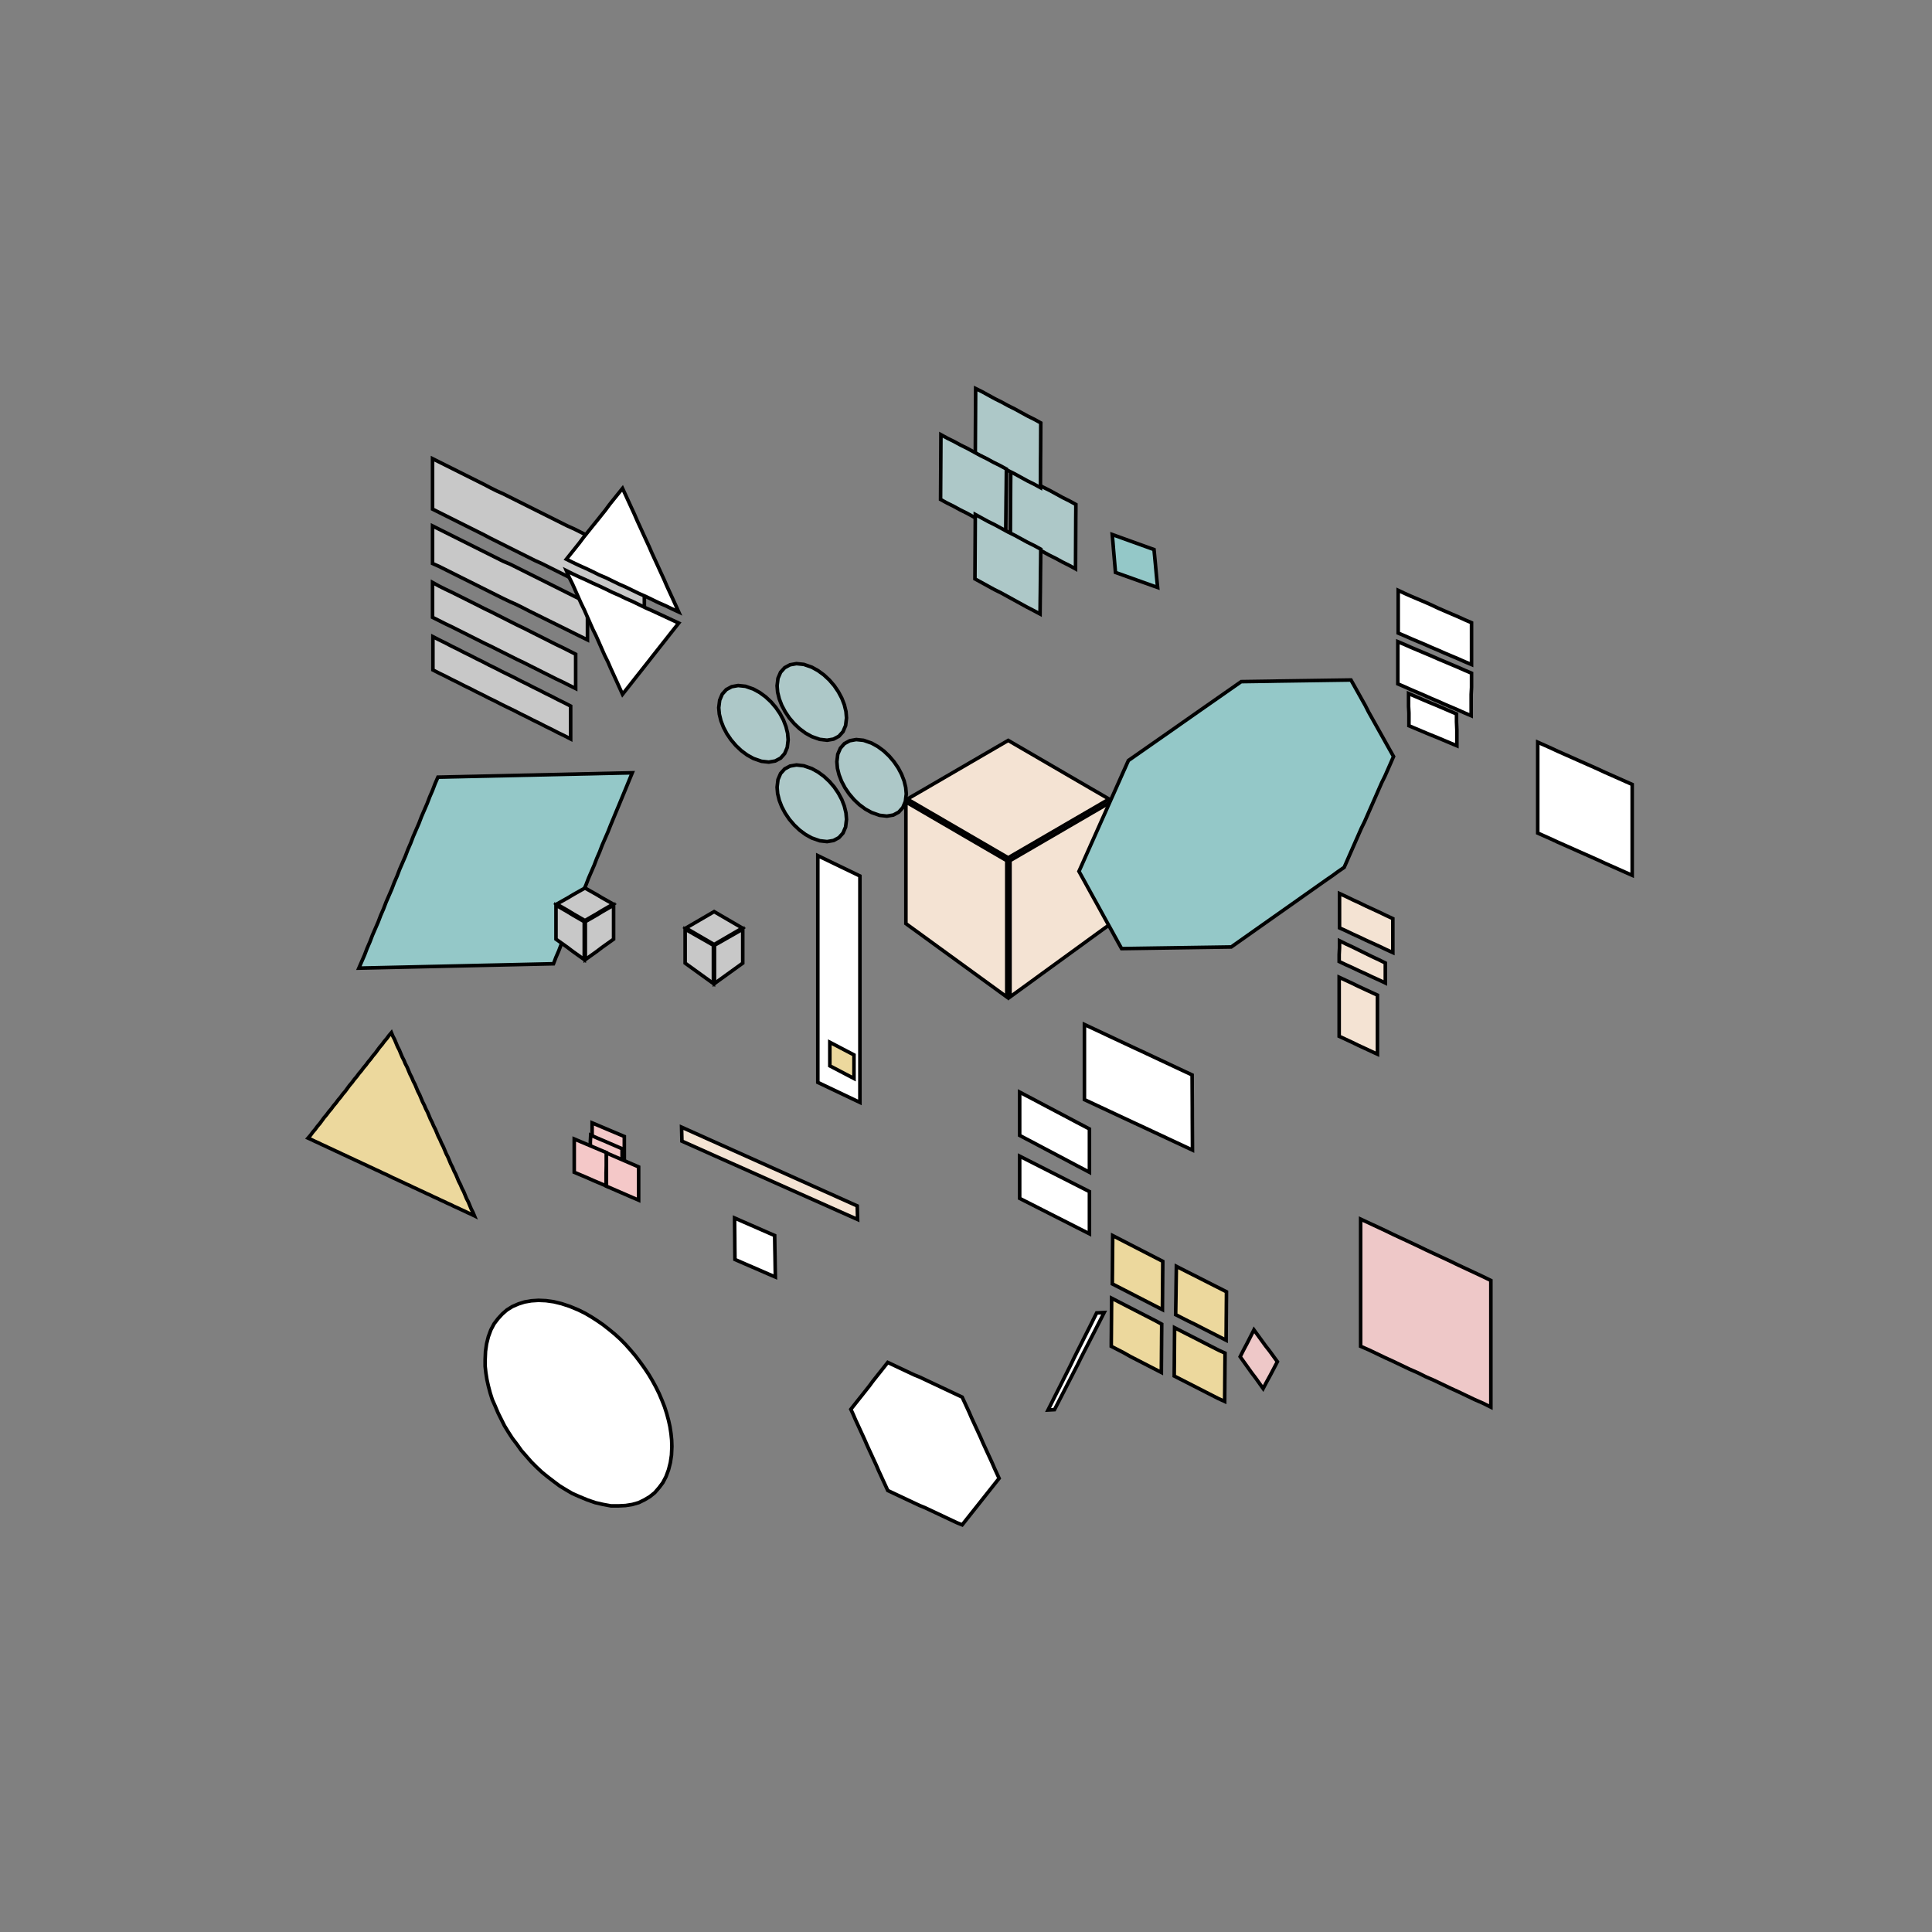 <!DOCTYPE svg>
<svg xmlns="http://www.w3.org/2000/svg" xmlns:xlink="http://www.w3.org/1999/xlink" width="1080" height="1080">
<rect width="100%" height="100%" fill="#808080" stroke="none"/>
<g transform="translate(540,540)">
<g transform="scale(2,2)">
<path stroke="rgb(0,0,0)" stroke-opacity="1" fill="rgb(148,200,200)" fill-opacity="1" id="bb1_2_" d="M-169.7 0.597 L-168.9 -1.244 L-168.1 -3.084 L-167.4 -4.925 L-166.6 -6.765 L-165.9 -8.606 L-165.1 -10.45 L-164.3 -12.29 L-163.6 -14.13 L-162.8 -15.97 L-162.1 -17.81 L-161.3 -19.65 L-160.5 -21.49 L-159.8 -23.33 L-159 -25.17 L-158.3 -27.01 L-157.5 -28.85 L-156.7 -30.69 L-156 -32.53 L-155.2 -34.37 L-154.5 -36.21 L-153.7 -38.05 L-152.9 -39.89 L-152.2 -41.73 L-151.4 -43.57 L-150.6 -45.42 L-149.9 -47.26 L-149.1 -49.1 L-148.4 -50.94 L-147.6 -52.78 L-145.6 -52.82 L-143.6 -52.87 L-141.6 -52.91 L-139.6 -52.96 L-137.5 -53 L-135.5 -53.05 L-133.5 -53.09 L-131.5 -53.14 L-129.5 -53.18 L-127.5 -53.23 L-125.5 -53.27 L-123.5 -53.32 L-121.4 -53.36 L-119.4 -53.41 L-117.4 -53.45 L-115.4 -53.5 L-113.4 -53.54 L-111.4 -53.59 L-109.4 -53.63 L-107.4 -53.68 L-105.4 -53.72 L-103.3 -53.77 L-101.3 -53.82 L-99.32 -53.86 L-97.3 -53.91 L-95.29 -53.95 L-93.28 -54 L-94.04 -52.16 L-94.8 -50.31 L-95.56 -48.47 L-96.32 -46.63 L-97.08 -44.79 L-97.85 -42.95 L-98.61 -41.11 L-99.37 -39.27 L-100.1 -37.43 L-100.9 -35.59 L-101.7 -33.75 L-102.4 -31.91 L-103.2 -30.07 L-103.9 -28.23 L-104.7 -26.39 L-105.5 -24.55 L-106.2 -22.71 L-107 -20.87 L-107.7 -19.03 L-108.5 -17.19 L-109.3 -15.35 L-110 -13.51 L-110.8 -11.66 L-111.5 -9.824 L-112.3 -7.984 L-113.1 -6.143 L-113.8 -4.303 L-114.6 -2.462 L-115.3 -0.622 L-117.4 -0.577 L-119.4 -0.532 L-121.4 -0.487 L-123.4 -0.441 L-125.4 -0.396 L-127.4 -0.351 L-129.4 -0.306 L-131.4 -0.261 L-133.5 -0.216 L-135.5 -0.171 L-137.5 -0.126 L-139.5 -0.08 L-141.5 -0.035 L-143.5 0.01 L-145.5 0.055 L-147.5 0.1 L-149.6 0.145 L-151.6 0.19 L-153.6 0.235 L-155.6 0.281 L-157.6 0.326 L-159.6 0.371 L-161.6 0.416 L-163.6 0.461 L-165.6 0.506 L-167.7 0.551 L-169.7 0.597 Z " />
<path stroke="rgb(0,0,0)" stroke-opacity="1" fill="rgb(236,216,157)" fill-opacity="1" id="pr2_1_" d="M72.7 104.6 L70.94 103.7 L69.18 102.8 L67.41 101.9 L65.65 101 L63.89 100.1 L62.13 99.25 L60.36 98.35 L58.6 97.45 L58.63 95.52 L58.66 93.59 L58.69 91.66 L58.71 89.74 L58.74 87.81 L58.77 85.88 L58.8 83.95 L60.55 84.84 L62.3 85.73 L64.05 86.61 L65.8 87.5 L67.55 88.39 L69.3 89.28 L71.05 90.16 L72.8 91.05 L72.79 92.99 L72.77 94.94 L72.76 96.88 L72.74 98.82 L72.73 100.8 L72.71 102.7 L72.7 104.6 Z " />
<path stroke="rgb(0,0,0)" stroke-opacity="1" fill="rgb(236,216,157)" fill-opacity="1" id="pr1_1_" d="M54.9 96.05 L53.15 95.15 L51.4 94.25 L49.65 93.35 L47.9 92.45 L46.15 91.55 L44.4 90.65 L42.65 89.75 L40.9 88.85 L40.91 86.92 L40.93 84.99 L40.94 83.06 L40.96 81.14 L40.97 79.21 L40.99 77.28 L41 75.35 L42.75 76.25 L44.5 77.15 L46.25 78.05 L48 78.95 L49.75 79.85 L51.5 80.75 L53.25 81.65 L55 82.55 L54.99 84.48 L54.97 86.41 L54.96 88.34 L54.94 90.26 L54.93 92.19 L54.91 94.12 L54.9 96.05 Z " />
<path stroke="rgb(0,0,0)" stroke-opacity="1" fill="rgb(236,216,157)" fill-opacity="1" id="pr3_1_" d="M54.6 113.6 L52.85 112.7 L51.1 111.8 L49.35 110.9 L47.6 110 L45.85 109.1 L44.1 108.1 L42.35 107.2 L40.6 106.3 L40.61 104.4 L40.63 102.5 L40.64 100.6 L40.66 98.64 L40.67 96.71 L40.69 94.78 L40.7 92.85 L42.45 93.75 L44.2 94.65 L45.95 95.55 L47.7 96.45 L49.45 97.35 L51.2 98.25 L52.95 99.15 L54.7 100.1 L54.69 102 L54.67 103.9 L54.66 105.8 L54.64 107.8 L54.63 109.7 L54.61 111.6 L54.6 113.6 Z " />
<path stroke="rgb(0,0,0)" stroke-opacity="1" fill="rgb(236,216,157)" fill-opacity="1" id="pr4_1_" d="M72.3 121.7 L70.54 120.9 L68.77 120 L67.01 119.1 L65.25 118.2 L63.49 117.3 L61.73 116.4 L59.96 115.5 L58.2 114.6 L58.21 112.7 L58.23 110.8 L58.24 108.9 L58.26 106.9 L58.27 105 L58.29 103.1 L58.3 101.1 L60.06 102 L61.82 102.9 L63.59 103.8 L65.35 104.7 L67.11 105.6 L68.87 106.5 L70.64 107.4 L72.4 108.2 L72.39 110.2 L72.37 112.1 L72.36 114 L72.34 116 L72.33 117.9 L72.31 119.8 L72.3 121.7 Z " />
<path stroke="rgb(0,0,0)" stroke-opacity="1" fill="rgb(238,200,200)" fill-opacity="1" id="ll1_1_" d="M146.7 123.3 L144.5 122.2 L142.2 121.2 L139.9 120.1 L137.6 119 L135.4 118 L133.1 116.9 L130.8 115.8 L128.5 114.8 L126.3 113.7 L124 112.7 L121.7 111.6 L119.4 110.5 L117.2 109.5 L114.9 108.4 L112.6 107.3 L110.3 106.3 L110.3 103.7 L110.3 101.2 L110.3 98.66 L110.3 96.13 L110.3 93.59 L110.3 91.05 L110.3 88.51 L110.3 85.97 L110.3 83.44 L110.3 80.9 L110.3 78.36 L110.3 75.82 L110.3 73.29 L110.3 70.75 L112.6 71.82 L114.9 72.89 L117.2 73.96 L119.4 75.03 L121.7 76.1 L124 77.17 L126.3 78.25 L128.5 79.32 L130.8 80.39 L133.1 81.46 L135.4 82.53 L137.6 83.6 L139.9 84.67 L142.2 85.74 L144.5 86.82 L146.7 87.89 L146.7 90.42 L146.7 92.95 L146.7 95.47 L146.7 98 L146.7 100.5 L146.7 103.1 L146.7 105.6 L146.7 108.1 L146.7 110.6 L146.7 113.2 L146.7 115.7 L146.7 118.2 L146.7 120.8 L146.7 123.3 Z " />
<path stroke="rgb(0,0,0)" stroke-opacity="1" fill="rgb(255,255,255)" fill-opacity="1" id="cl1_1_" d="M22.93 124.1 L23.84 122.3 L24.74 120.5 L25.65 118.7 L26.56 116.9 L27.46 115.1 L28.37 113.3 L29.27 111.5 L30.18 109.6 L31.08 107.8 L31.99 106 L32.89 104.2 L33.8 102.4 L34.71 100.6 L35.61 98.78 L36.52 96.96 L38.61 96.86 L37.69 98.68 L36.76 100.5 L35.84 102.3 L34.91 104.1 L33.99 105.9 L33.06 107.7 L32.14 109.5 L31.21 111.4 L30.28 113.2 L29.36 115 L28.43 116.8 L27.51 118.6 L26.58 120.4 L25.66 122.2 L24.73 124 L22.93 124.1 Z " />
<path stroke="rgb(0,0,0)" stroke-opacity="1" fill="rgb(255,255,255)" fill-opacity="1" id="a5_2_" d="M186.2 -50.75 L184.3 -51.59 L182.4 -52.44 L180.5 -53.28 L178.6 -54.12 L176.8 -54.96 L174.9 -55.81 L173 -56.65 L171.1 -57.49 L169.2 -58.34 L167.3 -59.18 L165.4 -60.02 L163.6 -60.86 L161.7 -61.71 L159.8 -62.55 L159.8 -60.6 L159.8 -58.64 L159.8 -56.69 L159.8 -54.73 L159.8 -52.78 L159.8 -50.83 L159.8 -48.87 L159.8 -46.92 L159.8 -44.97 L159.8 -43.01 L159.8 -41.06 L159.8 -39.1 L159.8 -37.15 L161.7 -36.31 L163.6 -35.46 L165.4 -34.62 L167.3 -33.78 L169.2 -32.94 L171.1 -32.09 L173 -31.25 L174.9 -30.41 L176.8 -29.56 L178.6 -28.72 L180.5 -27.88 L182.4 -27.04 L184.3 -26.19 L186.2 -25.35 L186.2 -27.3 L186.2 -29.26 L186.2 -31.21 L186.2 -33.17 L186.2 -35.12 L186.2 -37.07 L186.2 -39.03 L186.2 -40.98 L186.2 -42.93 L186.2 -44.89 L186.2 -46.84 L186.2 -48.8 L186.2 -50.75 Z " />
<path stroke="rgb(0,0,0)" stroke-opacity="1" fill="rgb(255,255,255)" fill-opacity="1" id="a6_2_" d="M63.3 51.45 L61.52 50.62 L59.75 49.79 L57.97 48.96 L56.19 48.13 L54.42 47.3 L52.64 46.47 L50.86 45.64 L49.09 44.81 L47.31 43.99 L45.54 43.16 L43.76 42.33 L41.98 41.5 L40.21 40.67 L38.43 39.84 L36.65 39.01 L34.88 38.18 L33.1 37.35 L33.1 35.25 L33.1 33.15 L33.1 31.05 L33.1 28.95 L33.1 26.85 L33.1 24.75 L33.1 22.65 L33.1 20.55 L33.1 18.45 L33.1 16.35 L34.87 17.18 L36.64 18.01 L38.41 18.84 L40.18 19.67 L41.95 20.5 L43.72 21.33 L45.49 22.16 L47.26 22.99 L49.04 23.81 L50.81 24.64 L52.58 25.47 L54.35 26.3 L56.12 27.13 L57.89 27.96 L59.66 28.79 L61.43 29.62 L63.2 30.45 L63.21 32.36 L63.22 34.27 L63.23 36.18 L63.24 38.09 L63.25 40 L63.25 41.9 L63.26 43.81 L63.27 45.72 L63.28 47.63 L63.29 49.54 L63.3 51.45 Z " />
<path stroke="rgb(0,0,0)" stroke-opacity="1" fill="rgb(148,200,200)" fill-opacity="1" id="rtr1_2_" d="M40.87 -120.6 L42.82 -119.9 L44.76 -119.2 L46.71 -118.5 L48.66 -117.8 L50.6 -117.1 L52.55 -116.4 L52.75 -114.3 L52.95 -112.2 L53.15 -110 L53.35 -107.9 L53.56 -105.8 L51.59 -106.5 L49.63 -107.2 L47.67 -107.9 L45.71 -108.6 L43.75 -109.3 L41.78 -110 L41.6 -112.1 L41.42 -114.2 L41.24 -116.3 L41.06 -118.5 L40.87 -120.6 Z " />
<path stroke="rgb(0,0,0)" stroke-opacity="1" fill="rgb(238,200,200)" fill-opacity="1" id="sg1_2_" d="M83.05 118.1 L81.98 116.6 L80.91 115.1 L79.84 113.7 L78.77 112.2 L77.7 110.7 L76.63 109.2 L77.59 107.3 L78.55 105.5 L79.52 103.6 L80.48 101.7 L81.57 103.2 L82.66 104.7 L83.75 106.2 L84.85 107.6 L85.94 109.1 L87.03 110.6 L86.04 112.5 L85.04 114.4 L84.05 116.2 L83.05 118.1 Z " />
<path stroke="rgb(0,0,0)" stroke-opacity="1" fill="rgb(255,255,255)" fill-opacity="1" id="a12_2_" d="M-53.28 86.93 L-55.17 86.12 L-57.05 85.3 L-58.93 84.48 L-60.82 83.67 L-62.7 82.85 L-64.58 82.03 L-64.6 80.1 L-64.62 78.17 L-64.63 76.23 L-64.65 74.3 L-64.67 72.37 L-64.68 70.43 L-62.82 71.25 L-60.95 72.07 L-59.08 72.88 L-57.22 73.7 L-55.35 74.52 L-53.48 75.33 L-53.45 77.27 L-53.42 79.2 L-53.38 81.13 L-53.35 83.07 L-53.32 85 L-53.28 86.93 Z " />
<path stroke="rgb(0,0,0)" stroke-opacity="1" fill="rgb(255,255,255)" fill-opacity="1" id="secscl1_2_" d="M-29.65 38.13 L-31.12 37.43 L-32.59 36.73 L-34.06 36.03 L-35.53 35.33 L-37.01 34.63 L-38.48 33.93 L-39.95 33.23 L-41.42 32.53 L-41.42 30.94 L-41.42 29.36 L-41.42 27.77 L-41.42 26.19 L-41.42 24.61 L-41.42 23.02 L-41.42 21.44 L-41.42 19.85 L-41.42 18.27 L-41.42 16.69 L-41.42 15.1 L-41.42 13.52 L-41.42 11.93 L-41.42 10.35 L-41.42 8.764 L-41.42 7.18 L-41.42 5.596 L-41.42 4.012 L-41.42 2.428 L-41.42 0.844 L-41.42 -0.741 L-41.42 -2.325 L-41.42 -3.909 L-41.42 -5.493 L-41.42 -7.077 L-41.42 -8.662 L-41.42 -10.25 L-41.42 -11.83 L-41.42 -13.41 L-41.42 -15 L-41.42 -16.58 L-41.42 -18.17 L-41.42 -19.75 L-41.42 -21.33 L-41.42 -22.92 L-41.42 -24.5 L-41.42 -26.09 L-41.42 -27.67 L-41.42 -29.26 L-41.42 -30.84 L-39.95 -30.13 L-38.48 -29.42 L-37.01 -28.71 L-35.53 -28 L-34.06 -27.29 L-32.59 -26.58 L-31.12 -25.87 L-29.65 -25.16 L-29.65 -23.58 L-29.65 -21.99 L-29.65 -20.41 L-29.65 -18.83 L-29.65 -17.25 L-29.65 -15.67 L-29.65 -14.08 L-29.65 -12.5 L-29.65 -10.92 L-29.65 -9.338 L-29.65 -7.755 L-29.65 -6.173 L-29.65 -4.591 L-29.65 -3.009 L-29.65 -1.427 L-29.65 0.155 L-29.65 1.738 L-29.65 3.32 L-29.65 4.902 L-29.65 6.484 L-29.65 8.066 L-29.65 9.648 L-29.65 11.23 L-29.65 12.81 L-29.65 14.39 L-29.65 15.98 L-29.65 17.56 L-29.65 19.14 L-29.65 20.72 L-29.65 22.31 L-29.65 23.89 L-29.65 25.47 L-29.65 27.05 L-29.65 28.63 L-29.65 30.22 L-29.65 31.8 L-29.65 33.38 L-29.65 34.96 L-29.65 36.55 L-29.65 38.13 Z " />
<path stroke="rgb(0,0,0)" stroke-opacity="1" fill="rgb(255,255,255)" fill-opacity="1" id="a7_1_" d="M141.3 -84.25 L139.4 -85.05 L137.6 -85.85 L135.7 -86.65 L133.8 -87.45 L132 -88.25 L130.1 -89.05 L128.3 -89.85 L126.4 -90.65 L124.5 -91.45 L122.7 -92.25 L120.8 -93.05 L120.8 -95.03 L120.8 -97.02 L120.8 -99 L120.8 -101 L120.8 -103 L120.8 -105 L122.7 -104.1 L124.5 -103.3 L126.4 -102.5 L128.3 -101.7 L130.1 -100.9 L132 -100 L133.8 -99.22 L135.7 -98.4 L137.6 -97.59 L139.4 -96.77 L141.3 -95.95 L141.3 -94 L141.3 -92.05 L141.3 -90.1 L141.3 -88.15 L141.3 -86.2 L141.3 -84.25 Z " />
<path stroke="rgb(0,0,0)" stroke-opacity="1" fill="rgb(255,255,255)" fill-opacity="1" id="a8_1_" d="M141.2 -69.95 L139.3 -70.76 L137.5 -71.57 L135.6 -72.38 L133.7 -73.19 L131.9 -74 L130 -74.8 L128.2 -75.61 L126.3 -76.42 L124.4 -77.23 L122.6 -78.04 L120.7 -78.85 L120.7 -80.82 L120.7 -82.78 L120.7 -84.75 L120.7 -86.72 L120.7 -88.68 L120.7 -90.65 L122.6 -89.85 L124.4 -89.05 L126.3 -88.25 L128.2 -87.45 L130.1 -86.65 L131.9 -85.85 L133.8 -85.05 L135.7 -84.25 L137.6 -83.45 L139.4 -82.65 L141.3 -81.85 L141.3 -79.87 L141.3 -77.88 L141.2 -75.9 L141.2 -73.92 L141.2 -71.93 L141.2 -69.95 Z " />
<path stroke="rgb(0,0,0)" stroke-opacity="1" fill="rgb(255,255,255)" fill-opacity="1" id="a9_1_" d="M137.2 -61.55 L135.3 -62.35 L133.4 -63.15 L131.5 -63.95 L129.5 -64.75 L127.6 -65.55 L125.7 -66.35 L123.8 -67.15 L123.8 -68.95 L123.8 -70.75 L123.7 -72.55 L123.7 -74.35 L123.7 -76.15 L125.6 -75.34 L127.5 -74.52 L129.4 -73.71 L131.4 -72.89 L133.3 -72.08 L135.2 -71.26 L137.1 -70.45 L137.1 -68.23 L137.2 -66 L137.2 -63.77 L137.2 -61.55 Z " />
<path stroke="rgb(0,0,0)" stroke-opacity="1" fill="rgb(255,255,255)" fill-opacity="1" id="a17_1_" d="M34.5 57.65 L32.73 56.71 L30.95 55.78 L29.18 54.84 L27.41 53.9 L25.64 52.97 L23.86 52.03 L22.09 51.1 L20.32 50.16 L18.55 49.22 L16.77 48.29 L15 47.35 L15 45.33 L15 43.32 L15 41.3 L15 39.28 L15 37.27 L15 35.25 L16.77 36.19 L18.55 37.12 L20.32 38.06 L22.09 39 L23.86 39.93 L25.64 40.87 L27.41 41.8 L29.18 42.74 L30.95 43.68 L32.73 44.61 L34.5 45.55 L34.5 47.57 L34.5 49.58 L34.5 51.6 L34.5 53.62 L34.5 55.63 L34.5 57.65 Z " />
<path stroke="rgb(0,0,0)" stroke-opacity="1" fill="rgb(255,255,255)" fill-opacity="1" id="a16_1_" d="M34.5 74.85 L32.73 73.95 L30.95 73.05 L29.18 72.15 L27.41 71.25 L25.64 70.35 L23.86 69.45 L22.09 68.55 L20.32 67.65 L18.55 66.75 L16.77 65.85 L15 64.95 L15 62.98 L15 61.02 L15 59.05 L15 57.08 L15 55.12 L15 53.15 L16.77 54.05 L18.55 54.95 L20.32 55.85 L22.09 56.75 L23.86 57.65 L25.64 58.55 L27.41 59.45 L29.18 60.35 L30.95 61.25 L32.73 62.15 L34.5 63.05 L34.5 65.02 L34.5 66.98 L34.5 68.95 L34.5 70.92 L34.5 72.88 L34.5 74.85 Z " />
<path stroke="rgb(0,0,0)" stroke-opacity="1" fill="rgb(236,216,157)" fill-opacity="1" id="scltrs1_1_" d="M-31.31 31.44 L-32.28 30.93 L-33.24 30.43 L-34.21 29.92 L-35.17 29.42 L-36.13 28.91 L-37.1 28.41 L-38.06 27.91 L-38.06 26.81 L-38.06 25.71 L-38.06 24.61 L-38.06 23.51 L-38.06 22.41 L-38.06 21.32 L-37.1 21.82 L-36.13 22.32 L-35.17 22.83 L-34.21 23.33 L-33.24 23.84 L-32.28 24.34 L-31.31 24.85 L-31.31 25.95 L-31.31 27.04 L-31.31 28.14 L-31.31 29.24 L-31.31 30.34 L-31.31 31.44 Z " />
<path stroke="rgb(0,0,0)" stroke-opacity="1" fill="rgb(244,227,211)" fill-opacity="1" id="a15_1_" d="M119.3 -3.75 L117.4 -4.613 L115.6 -5.475 L113.7 -6.338 L111.8 -7.2 L110 -8.063 L108.1 -8.925 L106.3 -9.788 L104.4 -10.65 L104.4 -12.57 L104.4 -14.49 L104.4 -16.41 L104.4 -18.33 L104.4 -20.25 L106.3 -19.38 L108.1 -18.5 L110 -17.63 L111.8 -16.75 L113.7 -15.88 L115.6 -15 L117.4 -14.13 L119.3 -13.25 L119.3 -11.35 L119.3 -9.45 L119.3 -7.55 L119.3 -5.65 L119.3 -3.75 Z " />
<path stroke="rgb(0,0,0)" stroke-opacity="1" fill="rgb(244,227,211)" fill-opacity="1" id="a14_1_" d="M117.2 4.75 L115.4 3.893 L113.5 3.036 L111.7 2.179 L109.8 1.321 L108 0.464 L106.1 -0.393 L104.3 -1.25 L104.3 -3.183 L104.4 -5.117 L104.4 -7.05 L106.2 -6.164 L108.1 -5.279 L109.9 -4.393 L111.7 -3.507 L113.5 -2.621 L115.4 -1.736 L117.2 -0.85 L117.2 1.017 L117.2 2.883 L117.2 4.75 Z " />
<path stroke="rgb(0,0,0)" stroke-opacity="1" fill="rgb(244,227,211)" fill-opacity="1" id="a13_1_" d="M115 24.65 L113.2 23.82 L111.4 22.98 L109.6 22.15 L107.9 21.32 L106.1 20.48 L104.3 19.65 L104.3 17.59 L104.3 15.52 L104.3 13.46 L104.3 11.4 L104.3 9.337 L104.3 7.275 L104.3 5.212 L104.3 3.15 L106.1 3.983 L107.9 4.817 L109.6 5.65 L111.4 6.483 L113.2 7.317 L115 8.15 L115 10.21 L115 12.27 L115 14.34 L115 16.4 L115 18.46 L115 20.52 L115 22.59 L115 24.65 Z " />
<path stroke="rgb(0,0,0)" stroke-opacity="1" fill="rgb(200,200,200)" fill-opacity="1" id="a1_2_" d="M-110.5 -63.45 L-112.2 -64.33 L-114 -65.2 L-115.7 -66.08 L-117.5 -66.96 L-119.2 -67.84 L-121 -68.71 L-122.7 -69.59 L-124.5 -70.47 L-126.2 -71.35 L-128 -72.22 L-129.8 -73.1 L-131.5 -73.98 L-133.3 -74.85 L-135 -75.73 L-136.8 -76.61 L-138.5 -77.49 L-140.3 -78.36 L-142 -79.24 L-143.8 -80.12 L-145.5 -81 L-147.3 -81.87 L-149 -82.75 L-149 -84.61 L-149 -86.47 L-149 -88.33 L-149 -90.19 L-149 -92.05 L-147.3 -91.17 L-145.5 -90.29 L-143.8 -89.4 L-142 -88.52 L-140.3 -87.64 L-138.5 -86.76 L-136.8 -85.88 L-135 -85 L-133.3 -84.11 L-131.5 -83.23 L-129.8 -82.35 L-128 -81.47 L-126.2 -80.59 L-124.5 -79.7 L-122.7 -78.82 L-121 -77.94 L-119.2 -77.06 L-117.5 -76.18 L-115.7 -75.3 L-114 -74.41 L-112.2 -73.53 L-110.5 -72.65 L-110.5 -70.81 L-110.5 -68.97 L-110.5 -67.13 L-110.5 -65.29 L-110.5 -63.45 Z " />
<path stroke="rgb(0,0,0)" stroke-opacity="1" fill="rgb(200,200,200)" fill-opacity="1" id="a4_2_" d="M-89.9 -98.15 L-91.69 -99.04 L-93.49 -99.94 L-95.28 -100.8 L-97.08 -101.7 L-98.87 -102.6 L-100.7 -103.5 L-102.5 -104.4 L-104.3 -105.3 L-106 -106.2 L-107.8 -107.1 L-109.6 -108 L-111.4 -108.9 L-113.2 -109.8 L-115 -110.7 L-116.8 -111.6 L-118.6 -112.5 L-120.4 -113.3 L-122.2 -114.2 L-124 -115.1 L-125.8 -116 L-127.6 -116.9 L-129.4 -117.8 L-131.2 -118.7 L-133 -119.6 L-134.7 -120.5 L-136.5 -121.4 L-138.3 -122.3 L-140.1 -123.2 L-141.9 -124.1 L-143.7 -125 L-145.5 -125.9 L-147.3 -126.8 L-149.1 -127.7 L-149.1 -129.7 L-149.1 -131.7 L-149.1 -133.7 L-149.1 -135.7 L-149.1 -137.7 L-149.1 -139.7 L-149.1 -141.8 L-147.3 -140.9 L-145.5 -140 L-143.7 -139.1 L-141.9 -138.2 L-140.1 -137.3 L-138.3 -136.4 L-136.5 -135.5 L-134.7 -134.6 L-133 -133.7 L-131.2 -132.8 L-129.4 -132 L-127.6 -131.1 L-125.8 -130.2 L-124 -129.3 L-122.2 -128.4 L-120.4 -127.5 L-118.6 -126.6 L-116.8 -125.7 L-115 -124.8 L-113.2 -123.9 L-111.4 -123 L-109.6 -122.2 L-107.8 -121.3 L-106 -120.4 L-104.3 -119.5 L-102.5 -118.6 L-100.7 -117.7 L-98.87 -116.8 L-97.08 -115.9 L-95.28 -115 L-93.49 -114.1 L-91.69 -113.2 L-89.9 -112.3 L-89.9 -110.3 L-89.9 -108.3 L-89.9 -106.3 L-89.9 -104.2 L-89.9 -102.2 L-89.9 -100.2 L-89.9 -98.15 Z " />
<path stroke="rgb(0,0,0)" stroke-opacity="1" fill="rgb(200,200,200)" fill-opacity="1" id="a2_1_" d="M-109.1 -77.55 L-110.9 -78.45 L-112.7 -79.36 L-114.6 -80.26 L-116.4 -81.17 L-118.2 -82.07 L-120 -82.98 L-121.8 -83.88 L-123.6 -84.79 L-125.5 -85.69 L-127.3 -86.6 L-129.1 -87.5 L-130.9 -88.4 L-132.7 -89.31 L-134.6 -90.21 L-136.4 -91.12 L-138.2 -92.02 L-140 -92.93 L-141.8 -93.83 L-143.6 -94.74 L-145.5 -95.64 L-147.3 -96.55 L-149.1 -97.45 L-149.1 -99.39 L-149.1 -101.3 L-149.1 -103.3 L-149.1 -105.2 L-149.1 -107.2 L-147.3 -106.2 L-145.5 -105.3 L-143.6 -104.4 L-141.8 -103.5 L-140 -102.6 L-138.2 -101.7 L-136.4 -100.8 L-134.6 -99.88 L-132.7 -98.97 L-130.9 -98.06 L-129.1 -97.15 L-127.3 -96.24 L-125.5 -95.33 L-123.6 -94.42 L-121.8 -93.51 L-120 -92.6 L-118.2 -91.7 L-116.4 -90.79 L-114.6 -89.88 L-112.7 -88.97 L-110.9 -88.06 L-109.1 -87.15 L-109.1 -85.23 L-109.1 -83.31 L-109.1 -81.39 L-109.1 -79.47 L-109.1 -77.55 Z " />
<path stroke="rgb(0,0,0)" stroke-opacity="1" fill="rgb(200,200,200)" fill-opacity="1" id="a3_1_" d="M-105.8 -91.15 L-107.6 -92.04 L-109.4 -92.93 L-111.2 -93.83 L-113 -94.72 L-114.8 -95.61 L-116.6 -96.5 L-118.4 -97.39 L-120.2 -98.28 L-122 -99.17 L-123.8 -100.1 L-125.6 -101 L-127.4 -101.8 L-129.3 -102.7 L-131.1 -103.6 L-132.9 -104.5 L-134.7 -105.4 L-136.5 -106.3 L-138.3 -107.2 L-140.1 -108.1 L-141.9 -109 L-143.7 -109.9 L-145.5 -110.8 L-147.3 -111.7 L-149.1 -112.5 L-149.1 -114.6 L-149.1 -116.7 L-149.1 -118.8 L-149.1 -120.9 L-149.1 -123 L-147.3 -122.1 L-145.5 -121.2 L-143.7 -120.3 L-141.9 -119.4 L-140.1 -118.5 L-138.3 -117.6 L-136.5 -116.7 L-134.7 -115.8 L-132.9 -114.9 L-131.1 -114 L-129.3 -113.1 L-127.4 -112.3 L-125.6 -111.4 L-123.8 -110.5 L-122 -109.6 L-120.2 -108.7 L-118.4 -107.8 L-116.6 -106.9 L-114.8 -106 L-113 -105.1 L-111.2 -104.2 L-109.4 -103.3 L-107.6 -102.4 L-105.8 -101.5 L-105.8 -99.47 L-105.8 -97.39 L-105.8 -95.31 L-105.8 -93.23 L-105.8 -91.15 Z " />
<path stroke="rgb(0,0,0)" stroke-opacity="1" fill="rgb(244,227,211)" fill-opacity="1" id="a11_1_" d="M-30.3 70.85 L-32.12 70.04 L-33.94 69.23 L-35.76 68.42 L-37.57 67.61 L-39.39 66.79 L-41.21 65.98 L-43.03 65.17 L-44.85 64.36 L-46.67 63.55 L-48.49 62.74 L-50.3 61.93 L-52.12 61.12 L-53.94 60.31 L-55.76 59.49 L-57.58 58.68 L-59.4 57.87 L-61.21 57.06 L-63.03 56.25 L-64.85 55.44 L-66.67 54.63 L-68.49 53.82 L-70.31 53.01 L-72.13 52.19 L-73.94 51.38 L-75.76 50.57 L-77.58 49.76 L-79.4 48.95 L-79.45 47 L-79.5 45.05 L-77.68 45.86 L-75.86 46.68 L-74.04 47.49 L-72.23 48.31 L-70.41 49.12 L-68.59 49.94 L-66.77 50.75 L-64.95 51.57 L-63.13 52.38 L-61.31 53.2 L-59.5 54.01 L-57.68 54.83 L-55.86 55.64 L-54.04 56.46 L-52.22 57.27 L-50.4 58.09 L-48.59 58.9 L-46.77 59.72 L-44.95 60.53 L-43.13 61.35 L-41.31 62.16 L-39.49 62.98 L-37.67 63.79 L-35.86 64.61 L-34.04 65.42 L-32.22 66.24 L-30.4 67.05 L-30.35 68.95 L-30.3 70.85 Z " />
<path stroke="rgb(0,0,0)" stroke-opacity="1" fill="rgb(244,200,200)" fill-opacity="1" id="fus1_1_" d="M-95.5 56.95 L-97.3 56.19 L-99.1 55.43 L-100.9 54.67 L-102.7 53.91 L-104.5 53.15 L-104.5 51.29 L-104.5 49.43 L-104.5 47.57 L-104.5 45.71 L-104.5 43.85 L-102.7 44.61 L-100.9 45.37 L-99.1 46.13 L-97.3 46.89 L-95.5 47.65 L-95.5 49.51 L-95.5 51.37 L-95.5 53.23 L-95.5 55.09 L-95.5 56.95 Z " />
<path stroke="rgb(0,0,0)" stroke-opacity="1" fill="rgb(244,200,200)" fill-opacity="1" id="fus2_1_" d="M-96.12 60.57 L-97.92 59.79 L-99.72 59.01 L-101.5 58.23 L-103.3 57.45 L-105.1 56.67 L-105.1 54.79 L-105 52.91 L-105 51.03 L-105 49.15 L-104.9 47.27 L-103.2 48.03 L-101.4 48.79 L-99.64 49.55 L-97.88 50.31 L-96.12 51.07 L-96.12 52.97 L-96.12 54.87 L-96.12 56.77 L-96.12 58.67 L-96.12 60.57 Z " />
<path stroke="rgb(0,0,0)" stroke-opacity="1" fill="rgb(244,200,200)" fill-opacity="1" id="fus3_1_" d="M-100.6 61.45 L-102.4 60.69 L-104.2 59.93 L-105.9 59.17 L-107.7 58.41 L-109.5 57.65 L-109.5 55.79 L-109.5 53.93 L-109.5 52.07 L-109.5 50.21 L-109.5 48.35 L-107.7 49.11 L-105.9 49.87 L-104.1 50.63 L-102.3 51.39 L-100.5 52.15 L-100.5 54.01 L-100.5 55.87 L-100.6 57.73 L-100.6 59.59 L-100.6 61.45 Z " />
<path stroke="rgb(0,0,0)" stroke-opacity="1" fill="rgb(244,200,200)" fill-opacity="1" id="fus4_1_" d="M-91.5 65.45 L-93.3 64.67 L-95.1 63.89 L-96.9 63.11 L-98.7 62.33 L-100.5 61.55 L-100.5 59.69 L-100.5 57.83 L-100.5 55.97 L-100.5 54.11 L-100.5 52.25 L-98.7 53.03 L-96.9 53.81 L-95.1 54.59 L-93.3 55.37 L-91.5 56.15 L-91.5 58.01 L-91.5 59.87 L-91.5 61.73 L-91.5 63.59 L-91.5 65.45 Z " />
<path stroke="rgb(0,0,0)" stroke-opacity="1" fill="rgb(173,200,200)" fill-opacity="1" id="swap1_1_" d="M30.61 -111 L28.79 -112 L26.97 -112.9 L25.15 -113.9 L23.33 -114.8 L21.51 -115.8 L19.69 -116.8 L17.87 -117.7 L16.05 -118.7 L14.23 -119.6 L12.41 -120.6 L12.42 -122.6 L12.43 -124.6 L12.44 -126.6 L12.45 -128.6 L12.46 -130.7 L12.47 -132.7 L12.48 -134.7 L12.5 -136.7 L12.51 -138.7 L14.33 -137.7 L16.15 -136.8 L17.97 -135.8 L19.79 -134.8 L21.61 -133.8 L23.43 -132.9 L25.25 -131.9 L27.07 -130.9 L28.89 -130 L30.71 -129 L30.7 -127 L30.68 -125 L30.67 -123 L30.66 -121 L30.65 -119 L30.64 -117 L30.63 -115 L30.62 -113 L30.61 -111 Z " />
<path stroke="rgb(0,0,0)" stroke-opacity="1" fill="rgb(173,200,200)" fill-opacity="1" id="swap3_1_" d="M20.8 -133.7 L18.98 -134.7 L17.16 -135.6 L15.34 -136.6 L13.52 -137.6 L11.7 -138.5 L9.88 -139.5 L8.06 -140.4 L6.24 -141.4 L4.42 -142.4 L2.6 -143.3 L2.611 -145.3 L2.622 -147.3 L2.633 -149.4 L2.644 -151.4 L2.656 -153.4 L2.667 -155.4 L2.678 -157.4 L2.689 -159.4 L2.7 -161.4 L4.52 -160.5 L6.34 -159.5 L8.16 -158.5 L9.98 -157.6 L11.8 -156.6 L13.62 -155.7 L15.44 -154.7 L17.26 -153.7 L19.08 -152.8 L20.9 -151.8 L20.89 -149.8 L20.88 -147.8 L20.87 -145.8 L20.86 -143.8 L20.84 -141.8 L20.83 -139.8 L20.82 -137.7 L20.81 -135.7 L20.8 -133.7 Z " />
<path stroke="rgb(0,0,0)" stroke-opacity="1" fill="rgb(173,200,200)" fill-opacity="1" id="swap2_1_" d="M11.09 -120.8 L9.273 -121.8 L7.453 -122.7 L5.633 -123.7 L3.813 -124.6 L1.993 -125.6 L0.173 -126.6 L-1.647 -127.5 L-3.467 -128.5 L-5.287 -129.4 L-7.107 -130.4 L-7.096 -132.4 L-7.085 -134.4 L-7.073 -136.4 L-7.062 -138.4 L-7.051 -140.5 L-7.04 -142.5 L-7.029 -144.5 L-7.018 -146.5 L-7.007 -148.5 L-5.177 -147.5 L-3.347 -146.6 L-1.517 -145.6 L0.313 -144.7 L2.143 -143.7 L3.973 -142.7 L5.803 -141.8 L7.633 -140.8 L9.463 -139.9 L11.29 -138.9 L11.27 -136.9 L11.25 -134.9 L11.23 -132.9 L11.2 -130.9 L11.18 -128.8 L11.16 -126.8 L11.14 -124.8 L11.12 -122.8 L11.09 -120.8 Z " />
<path stroke="rgb(0,0,0)" stroke-opacity="1" fill="rgb(173,200,200)" fill-opacity="1" id="swap4_1_" d="M20.7 -98.38 L18.88 -99.36 L17.06 -100.3 L15.24 -101.3 L13.42 -102.3 L11.6 -103.3 L9.78 -104.3 L7.96 -105.2 L6.14 -106.2 L4.32 -107.2 L2.5 -108.2 L2.511 -110.2 L2.522 -112.2 L2.533 -114.2 L2.544 -116.2 L2.556 -118.2 L2.567 -120.2 L2.578 -122.2 L2.589 -124.2 L2.6 -126.2 L4.43 -125.2 L6.26 -124.2 L8.09 -123.3 L9.92 -122.3 L11.75 -121.3 L13.58 -120.4 L15.41 -119.4 L17.24 -118.4 L19.07 -117.5 L20.9 -116.5 L20.88 -114.5 L20.86 -112.5 L20.83 -110.4 L20.81 -108.4 L20.79 -106.4 L20.77 -104.4 L20.74 -102.4 L20.72 -100.4 L20.7 -98.38 Z " />
<path stroke="rgb(0,0,0)" stroke-opacity="1" fill="rgb(244,227,211)" fill-opacity="1" id="a10_5_" d="M40 -46.65 L38.24 -45.63 L36.48 -44.6 L34.71 -43.57 L32.95 -42.55 L31.19 -41.53 L29.42 -40.5 L27.66 -39.48 L25.9 -38.45 L24.14 -37.43 L22.37 -36.4 L20.61 -35.38 L18.85 -34.35 L17.09 -33.33 L15.32 -32.3 L13.56 -31.28 L11.8 -30.25 L10.04 -31.28 L8.275 -32.3 L6.512 -33.33 L4.75 -34.35 L2.987 -35.38 L1.225 -36.4 L-0.537 -37.43 L-2.3 -38.45 L-4.063 -39.48 L-5.825 -40.5 L-7.587 -41.53 L-9.35 -42.55 L-11.11 -43.57 L-12.87 -44.6 L-14.64 -45.63 L-16.4 -46.65 L-14.64 -47.68 L-12.87 -48.7 L-11.11 -49.72 L-9.35 -50.75 L-7.587 -51.77 L-5.825 -52.8 L-4.063 -53.82 L-2.3 -54.85 L-0.537 -55.87 L1.225 -56.9 L2.987 -57.92 L4.75 -58.95 L6.512 -59.97 L8.275 -61 L10.04 -62.02 L11.8 -63.05 L13.56 -62.02 L15.32 -61 L17.09 -59.97 L18.85 -58.95 L20.61 -57.92 L22.37 -56.9 L24.14 -55.87 L25.9 -54.85 L27.66 -53.82 L29.42 -52.8 L31.19 -51.77 L32.95 -50.75 L34.71 -49.72 L36.48 -48.7 L38.24 -47.68 L40 -46.65 Z " />
<path stroke="rgb(0,0,0)" stroke-opacity="1" fill="rgb(244,227,211)" fill-opacity="1" id="a10_4_" d="M40.5 -11.85 L40.5 -13.85 L40.5 -15.85 L40.5 -17.85 L40.5 -19.85 L40.5 -21.85 L40.5 -23.85 L40.5 -25.85 L40.5 -27.85 L40.5 -29.85 L40.5 -31.85 L40.5 -33.85 L40.5 -35.85 L40.5 -37.85 L40.5 -39.85 L40.5 -41.85 L40.5 -43.85 L40.5 -45.85 L38.74 -44.83 L36.98 -43.8 L35.21 -42.78 L33.45 -41.75 L31.69 -40.73 L29.92 -39.7 L28.16 -38.68 L26.4 -37.65 L24.64 -36.62 L22.87 -35.6 L21.11 -34.57 L19.35 -33.55 L17.59 -32.52 L15.82 -31.5 L14.06 -30.47 L12.3 -29.45 L12.3 -27.44 L12.3 -25.44 L12.3 -23.43 L12.3 -21.43 L12.3 -19.42 L12.3 -17.42 L12.3 -15.41 L12.3 -13.41 L12.3 -11.4 L12.3 -9.397 L12.3 -7.392 L12.3 -5.387 L12.3 -3.382 L12.3 -1.376 L12.3 0.629 L12.3 2.634 L12.3 4.639 L12.3 6.645 L12.3 8.65 L13.96 7.444 L15.62 6.238 L17.28 5.032 L18.94 3.826 L20.59 2.621 L22.25 1.415 L23.91 0.209 L25.57 -0.997 L27.23 -2.203 L28.89 -3.409 L30.55 -4.615 L32.21 -5.821 L33.86 -7.026 L35.52 -8.232 L37.18 -9.438 L38.84 -10.64 L40.5 -11.85 Z " />
<path stroke="rgb(0,0,0)" stroke-opacity="1" fill="rgb(244,227,211)" fill-opacity="1" id="a10_3_" d="M-16.8 -45.85 L-16.8 -43.85 L-16.8 -41.85 L-16.8 -39.85 L-16.8 -37.85 L-16.8 -35.85 L-16.8 -33.85 L-16.8 -31.85 L-16.8 -29.85 L-16.8 -27.85 L-16.8 -25.85 L-16.8 -23.85 L-16.8 -21.85 L-16.8 -19.85 L-16.8 -17.85 L-16.8 -15.85 L-16.8 -13.85 L-16.8 -11.85 L-15.14 -10.64 L-13.48 -9.438 L-11.82 -8.232 L-10.16 -7.026 L-8.506 -5.821 L-6.847 -4.615 L-5.188 -3.409 L-3.529 -2.203 L-1.871 -0.997 L-0.212 0.209 L1.447 1.415 L3.106 2.621 L4.765 3.826 L6.424 5.032 L8.082 6.238 L9.741 7.444 L11.4 8.65 L11.4 6.645 L11.4 4.639 L11.4 2.634 L11.4 0.629 L11.4 -1.376 L11.4 -3.382 L11.4 -5.387 L11.4 -7.392 L11.4 -9.397 L11.4 -11.4 L11.4 -13.41 L11.4 -15.41 L11.4 -17.42 L11.4 -19.42 L11.4 -21.43 L11.4 -23.43 L11.4 -25.44 L11.4 -27.44 L11.4 -29.45 L9.637 -30.47 L7.875 -31.5 L6.112 -32.52 L4.35 -33.55 L2.587 -34.57 L0.825 -35.6 L-0.938 -36.62 L-2.7 -37.65 L-4.462 -38.68 L-6.225 -39.7 L-7.987 -40.73 L-9.75 -41.75 L-11.51 -42.78 L-13.27 -43.8 L-15.04 -44.83 L-16.8 -45.85 Z " />
<path stroke="rgb(0,0,0)" stroke-opacity="1" fill="rgb(200,200,200)" fill-opacity="1" id="circ1_5_" d="M-62.5 -10.6 L-64.08 -9.682 L-65.66 -8.762 L-67.24 -7.842 L-68.82 -6.922 L-70.4 -6.002 L-71.98 -6.922 L-73.56 -7.842 L-75.14 -8.762 L-76.72 -9.682 L-78.3 -10.6 L-76.72 -11.52 L-75.14 -12.44 L-73.56 -13.36 L-71.98 -14.28 L-70.4 -15.2 L-68.82 -14.28 L-67.24 -13.36 L-65.66 -12.44 L-64.08 -11.52 L-62.5 -10.6 Z " />
<path stroke="rgb(0,0,0)" stroke-opacity="1" fill="rgb(200,200,200)" fill-opacity="1" id="circ1_4_" d="M-62.4 -0.802 L-62.4 -2.702 L-62.4 -4.602 L-62.4 -6.502 L-62.4 -8.402 L-62.4 -10.3 L-63.98 -9.402 L-65.56 -8.502 L-67.14 -7.602 L-68.72 -6.702 L-70.3 -5.802 L-70.3 -3.662 L-70.3 -1.522 L-70.3 0.618 L-70.3 2.758 L-70.3 4.898 L-68.72 3.758 L-67.14 2.618 L-65.56 1.478 L-63.98 0.338 L-62.4 -0.802 Z " />
<path stroke="rgb(0,0,0)" stroke-opacity="1" fill="rgb(200,200,200)" fill-opacity="1" id="circ1_3_" d="M-78.5 -10.3 L-78.5 -8.402 L-78.5 -6.502 L-78.5 -4.602 L-78.5 -2.702 L-78.5 -0.802 L-76.92 0.338 L-75.34 1.478 L-73.76 2.618 L-72.18 3.758 L-70.6 4.898 L-70.6 2.758 L-70.6 0.618 L-70.6 -1.522 L-70.6 -3.662 L-70.6 -5.802 L-72.18 -6.702 L-73.76 -7.602 L-75.34 -8.502 L-76.92 -9.402 L-78.5 -10.3 Z " />
<path stroke="rgb(0,0,0)" stroke-opacity="1" fill="rgb(200,200,200)" fill-opacity="1" id="circ2_5_" d="M-98.6 -17.3 L-100.2 -16.38 L-101.8 -15.46 L-103.3 -14.54 L-104.9 -13.62 L-106.5 -12.7 L-108.1 -13.62 L-109.7 -14.54 L-111.2 -15.46 L-112.8 -16.38 L-114.4 -17.3 L-112.8 -18.2 L-111.2 -19.1 L-109.7 -20 L-108.1 -20.9 L-106.5 -21.8 L-104.9 -20.9 L-103.3 -20 L-101.8 -19.1 L-100.2 -18.2 L-98.6 -17.3 Z " />
<path stroke="rgb(0,0,0)" stroke-opacity="1" fill="rgb(200,200,200)" fill-opacity="1" id="circ2_4_" d="M-98.5 -7.498 L-98.5 -9.398 L-98.5 -11.3 L-98.5 -13.2 L-98.5 -15.1 L-98.5 -17 L-100.1 -16.08 L-101.7 -15.16 L-103.2 -14.24 L-104.8 -13.32 L-106.4 -12.4 L-106.4 -10.28 L-106.4 -8.158 L-106.4 -6.038 L-106.4 -3.918 L-106.4 -1.798 L-104.8 -2.938 L-103.2 -4.078 L-101.7 -5.218 L-100.1 -6.358 L-98.5 -7.498 Z " />
<path stroke="rgb(0,0,0)" stroke-opacity="1" fill="rgb(200,200,200)" fill-opacity="1" id="circ2_3_" d="M-114.6 -17 L-114.6 -15.1 L-114.6 -13.2 L-114.6 -11.3 L-114.6 -9.398 L-114.6 -7.498 L-113 -6.358 L-111.4 -5.218 L-109.9 -4.078 L-108.3 -2.938 L-106.7 -1.798 L-106.7 -3.918 L-106.7 -6.038 L-106.7 -8.158 L-106.7 -10.28 L-106.7 -12.4 L-108.3 -13.32 L-109.9 -14.24 L-111.4 -15.16 L-113 -16.08 L-114.6 -17 Z " />
<path stroke="rgb(0,0,0)" stroke-opacity="1" fill="rgb(148,200,200)" fill-opacity="1" id="bb1" d="M105.7 -27.57 L106.5 -29.39 L107.3 -31.22 L108.1 -33.04 L108.9 -34.86 L109.7 -36.68 L110.5 -38.5 L111.4 -40.33 L112.2 -42.15 L113 -43.97 L113.8 -45.79 L114.6 -47.61 L115.4 -49.44 L116.2 -51.26 L117.1 -53.08 L117.9 -54.9 L118.7 -56.72 L119.5 -58.55 L118.5 -60.33 L117.5 -62.11 L116.5 -63.9 L115.5 -65.68 L114.5 -67.46 L113.5 -69.25 L112.5 -71.03 L111.6 -72.81 L110.6 -74.59 L109.6 -76.38 L108.6 -78.16 L107.6 -79.94 L105.5 -79.91 L103.5 -79.88 L101.4 -79.85 L99.4 -79.82 L97.36 -79.79 L95.32 -79.76 L93.27 -79.73 L91.23 -79.7 L89.19 -79.67 L87.14 -79.64 L85.1 -79.6 L83.05 -79.57 L81.01 -79.54 L78.97 -79.51 L76.92 -79.48 L75.26 -78.32 L73.6 -77.16 L71.94 -76 L70.28 -74.84 L68.62 -73.68 L66.96 -72.52 L65.3 -71.36 L63.64 -70.2 L61.99 -69.04 L60.33 -67.88 L58.67 -66.71 L57.01 -65.55 L55.35 -64.39 L53.69 -63.23 L52.03 -62.07 L50.37 -60.91 L48.71 -59.75 L47.05 -58.59 L45.39 -57.43 L44.58 -55.61 L43.76 -53.79 L42.95 -51.96 L42.14 -50.14 L41.33 -48.32 L40.51 -46.5 L39.7 -44.68 L38.89 -42.85 L38.07 -41.03 L37.26 -39.21 L36.45 -37.39 L35.64 -35.57 L34.82 -33.74 L34.01 -31.92 L33.2 -30.1 L32.39 -28.28 L31.57 -26.46 L32.57 -24.66 L33.56 -22.86 L34.55 -21.06 L35.54 -19.26 L36.54 -17.46 L37.53 -15.66 L38.52 -13.86 L39.51 -12.06 L40.51 -10.26 L41.5 -8.459 L42.49 -6.659 L43.49 -4.86 L45.53 -4.89 L47.57 -4.921 L49.62 -4.952 L51.66 -4.983 L53.7 -5.014 L55.75 -5.045 L57.79 -5.075 L59.84 -5.106 L61.88 -5.137 L63.92 -5.168 L65.97 -5.199 L68.01 -5.229 L70.06 -5.26 L72.1 -5.291 L74.14 -5.322 L75.8 -6.493 L77.46 -7.664 L79.12 -8.835 L80.78 -10.01 L82.44 -11.18 L84.1 -12.35 L85.76 -13.52 L87.42 -14.69 L89.08 -15.86 L90.74 -17.03 L92.4 -18.2 L94.06 -19.38 L95.72 -20.55 L97.38 -21.72 L99.04 -22.89 L100.7 -24.06 L102.4 -25.23 L104 -26.4 L105.7 -27.57 Z " />
<path stroke="rgb(0,0,0)" stroke-opacity="1" fill="rgb(236,216,157)" fill-opacity="1" id="scltrs1" d="M-160.6 18.63 L-161.3 19.45 L-161.9 20.27 L-162.6 21.09 L-163.2 21.91 L-163.9 22.73 L-164.5 23.54 L-165.1 24.36 L-165.8 25.18 L-166.4 26 L-167.1 26.82 L-167.7 27.64 L-168.4 28.46 L-169 29.27 L-169.7 30.09 L-170.3 30.91 L-171 31.73 L-171.6 32.55 L-172.3 33.37 L-172.9 34.19 L-173.5 35.01 L-174.2 35.82 L-174.8 36.64 L-175.5 37.46 L-176.1 38.28 L-176.8 39.1 L-177.4 39.92 L-178.1 40.74 L-178.7 41.55 L-179.4 42.37 L-180 43.19 L-180.6 44.01 L-181.3 44.83 L-181.9 45.65 L-182.6 46.47 L-183.2 47.29 L-183.9 48.1 L-182.9 48.55 L-182 48.99 L-181 49.43 L-180.1 49.88 L-179.1 50.32 L-178.2 50.76 L-177.2 51.21 L-176.3 51.65 L-175.3 52.09 L-174.4 52.54 L-173.4 52.98 L-172.5 53.42 L-171.5 53.87 L-170.6 54.31 L-169.6 54.75 L-168.7 55.2 L-167.7 55.64 L-166.8 56.08 L-165.8 56.53 L-164.9 56.97 L-163.9 57.41 L-163 57.86 L-162 58.3 L-161.1 58.74 L-160.2 59.19 L-159.2 59.63 L-158.3 60.07 L-157.3 60.52 L-156.4 60.96 L-155.4 61.4 L-154.5 61.85 L-153.5 62.29 L-152.6 62.73 L-151.6 63.18 L-150.7 63.62 L-149.7 64.06 L-148.8 64.51 L-147.8 64.95 L-146.9 65.39 L-145.9 65.84 L-145 66.28 L-144 66.72 L-143.1 67.17 L-142.1 67.61 L-141.2 68.05 L-140.2 68.5 L-139.3 68.94 L-138.3 69.38 L-137.4 69.83 L-137.8 68.86 L-138.3 67.89 L-138.7 66.93 L-139.1 65.96 L-139.6 65 L-140 64.03 L-140.4 63.06 L-140.9 62.1 L-141.3 61.13 L-141.8 60.17 L-142.2 59.2 L-142.6 58.24 L-143.1 57.27 L-143.5 56.3 L-144 55.34 L-144.4 54.37 L-144.8 53.41 L-145.3 52.44 L-145.7 51.47 L-146.1 50.51 L-146.6 49.54 L-147 48.58 L-147.5 47.61 L-147.9 46.64 L-148.3 45.68 L-148.8 44.71 L-149.2 43.75 L-149.7 42.78 L-150.1 41.81 L-150.5 40.85 L-151 39.88 L-151.4 38.92 L-151.9 37.95 L-152.3 36.98 L-152.7 36.02 L-153.2 35.05 L-153.6 34.09 L-154 33.12 L-154.5 32.16 L-154.9 31.19 L-155.4 30.22 L-155.8 29.26 L-156.2 28.29 L-156.7 27.33 L-157.1 26.36 L-157.6 25.39 L-158 24.43 L-158.4 23.46 L-158.9 22.5 L-159.3 21.53 L-159.7 20.56 L-160.2 19.6 L-160.6 18.63 Z " />
<path stroke="rgb(0,0,0)" stroke-opacity="1" fill="rgb(255,255,255)" fill-opacity="1" id="a5" d="M-82.21 134.3 L-82.32 136.7 L-82.63 138.8 L-83.14 140.8 L-83.84 142.7 L-84.73 144.4 L-85.78 145.8 L-86.99 147.2 L-88.35 148.3 L-89.86 149.2 L-91.5 150 L-93.26 150.5 L-95.14 150.8 L-97.13 150.9 L-99.21 150.9 L-101.4 150.5 L-103.6 150 L-105.9 149.2 L-108.3 148.2 L-110.1 147.4 L-111.8 146.4 L-113.6 145.3 L-115.2 144.1 L-116.9 142.8 L-118.5 141.5 L-120 140.1 L-121.5 138.6 L-122.9 137 L-124.3 135.4 L-125.5 133.7 L-126.8 132 L-127.9 130.3 L-129 128.5 L-129.9 126.7 L-130.8 124.9 L-131.6 123 L-132.4 121.2 L-133 119.3 L-133.5 117.4 L-133.9 115.6 L-134.2 113.7 L-134.4 111.9 L-134.4 110 L-134.3 107.7 L-134 105.6 L-133.5 103.6 L-132.8 101.7 L-131.9 100 L-130.8 98.56 L-129.6 97.25 L-128.3 96.12 L-126.8 95.19 L-125.1 94.45 L-123.4 93.91 L-121.5 93.58 L-119.5 93.45 L-117.4 93.54 L-115.2 93.85 L-113 94.39 L-110.7 95.15 L-108.3 96.15 L-106.5 97.04 L-104.8 98.03 L-103.1 99.12 L-101.4 100.3 L-99.74 101.6 L-98.16 102.9 L-96.62 104.3 L-95.14 105.8 L-93.72 107.4 L-92.37 109 L-91.08 110.7 L-89.86 112.4 L-88.72 114.1 L-87.65 115.9 L-86.67 117.7 L-85.78 119.5 L-84.97 121.4 L-84.26 123.2 L-83.65 125.1 L-83.14 127 L-82.74 128.8 L-82.45 130.7 L-82.27 132.5 L-82.21 134.3 Z " />
<path stroke="rgb(0,0,0)" stroke-opacity="1" fill="rgb(255,255,255)" fill-opacity="1" id="a17" d="M-96 -133.5 L-97.21 -132 L-98.42 -130.5 L-99.62 -129 L-100.8 -127.4 L-102 -125.9 L-103.2 -124.4 L-104.5 -122.8 L-105.7 -121.3 L-106.9 -119.8 L-108.1 -118.2 L-109.3 -116.7 L-110.5 -115.2 L-111.7 -113.7 L-109.9 -112.8 L-108 -111.9 L-106.2 -111.1 L-104.3 -110.2 L-102.5 -109.3 L-100.6 -108.5 L-98.77 -107.6 L-96.92 -106.7 L-95.08 -105.9 L-93.23 -105 L-91.38 -104.1 L-89.54 -103.3 L-87.69 -102.4 L-85.84 -101.5 L-83.99 -100.7 L-82.15 -99.81 L-80.3 -98.95 L-81.13 -100.8 L-81.95 -102.6 L-82.78 -104.4 L-83.61 -106.2 L-84.43 -108.1 L-85.26 -109.9 L-86.08 -111.7 L-86.91 -113.5 L-87.74 -115.3 L-88.56 -117.2 L-89.39 -119 L-90.22 -120.8 L-91.04 -122.6 L-91.87 -124.4 L-92.69 -126.3 L-93.52 -128.1 L-94.35 -129.9 L-95.17 -131.7 L-96 -133.5 Z " />
<path stroke="rgb(0,0,0)" stroke-opacity="1" fill="rgb(255,255,255)" fill-opacity="1" id="a16" d="M-96 -75.95 L-94.79 -77.48 L-93.58 -79.01 L-92.38 -80.54 L-91.17 -82.07 L-89.96 -83.6 L-88.75 -85.13 L-87.55 -86.67 L-86.34 -88.2 L-85.13 -89.73 L-83.92 -91.26 L-82.72 -92.79 L-81.51 -94.32 L-80.3 -95.85 L-82.15 -96.71 L-83.99 -97.57 L-85.84 -98.43 L-87.69 -99.29 L-89.54 -100.1 L-91.38 -101 L-93.23 -101.9 L-95.08 -102.7 L-96.92 -103.6 L-98.77 -104.4 L-100.6 -105.3 L-102.5 -106.2 L-104.3 -107 L-106.2 -107.9 L-108 -108.7 L-109.9 -109.6 L-111.7 -110.5 L-110.9 -108.6 L-110 -106.8 L-109.2 -105 L-108.4 -103.2 L-107.6 -101.4 L-106.7 -99.56 L-105.9 -97.74 L-105.1 -95.92 L-104.3 -94.11 L-103.4 -92.29 L-102.6 -90.48 L-101.8 -88.66 L-101 -86.84 L-100.1 -85.03 L-99.31 -83.21 L-98.48 -81.4 L-97.65 -79.58 L-96.83 -77.77 L-96 -75.95 Z " />
<path stroke="rgb(0,0,0)" stroke-opacity="1" fill="rgb(173,200,200)" fill-opacity="1" id="swap2" d="M-49.71 -63.2 L-49.96 -61.08 L-50.69 -59.37 L-51.82 -58.1 L-53.32 -57.3 L-55.12 -56.99 L-57.17 -57.22 L-59.41 -58 L-61.16 -58.97 L-62.81 -60.19 L-64.32 -61.62 L-65.67 -63.21 L-66.84 -64.92 L-67.79 -66.72 L-68.5 -68.56 L-68.95 -70.4 L-69.11 -72.2 L-68.85 -74.29 L-68.13 -75.99 L-66.99 -77.26 L-65.49 -78.07 L-63.69 -78.39 L-61.64 -78.18 L-59.41 -77.4 L-57.65 -76.43 L-56 -75.22 L-54.49 -73.81 L-53.14 -72.23 L-51.97 -70.52 L-51.02 -68.73 L-50.31 -66.88 L-49.86 -65.03 L-49.71 -63.2 Z " />
<path stroke="rgb(0,0,0)" stroke-opacity="1" fill="rgb(173,200,200)" fill-opacity="1" id="swap4" d="M-33.4 -40.98 L-33.65 -38.86 L-34.38 -37.15 L-35.52 -35.88 L-37.02 -35.08 L-38.82 -34.77 L-40.86 -35 L-43.1 -35.78 L-44.85 -36.75 L-46.5 -37.97 L-48.01 -39.4 L-49.37 -40.99 L-50.53 -42.7 L-51.49 -44.5 L-52.2 -46.34 L-52.65 -48.18 L-52.8 -49.98 L-52.55 -52.1 L-51.82 -53.81 L-50.68 -55.08 L-49.18 -55.88 L-47.38 -56.19 L-45.34 -55.96 L-43.1 -55.18 L-41.35 -54.21 L-39.7 -53 L-38.19 -51.59 L-36.83 -50.01 L-35.67 -48.3 L-34.71 -46.51 L-34 -44.66 L-33.55 -42.81 L-33.4 -40.98 Z " />
<path stroke="rgb(0,0,0)" stroke-opacity="1" fill="rgb(173,200,200)" fill-opacity="1" id="swap3" d="M-33.4 -69.32 L-33.65 -67.2 L-34.38 -65.49 L-35.52 -64.22 L-37.02 -63.42 L-38.82 -63.11 L-40.86 -63.34 L-43.1 -64.12 L-44.85 -65.09 L-46.5 -66.31 L-48.01 -67.73 L-49.37 -69.32 L-50.53 -71.04 L-51.49 -72.84 L-52.2 -74.68 L-52.65 -76.52 L-52.8 -78.32 L-52.55 -80.41 L-51.82 -82.11 L-50.68 -83.38 L-49.18 -84.19 L-47.38 -84.51 L-45.34 -84.3 L-43.1 -83.52 L-41.35 -82.55 L-39.7 -81.34 L-38.19 -79.93 L-36.83 -78.35 L-35.67 -76.64 L-34.71 -74.84 L-34 -73 L-33.55 -71.15 L-33.4 -69.32 Z " />
<path stroke="rgb(0,0,0)" stroke-opacity="1" fill="rgb(173,200,200)" fill-opacity="1" id="swap1" d="M-16.69 -48.1 L-16.95 -45.98 L-17.67 -44.27 L-18.81 -43 L-20.31 -42.2 L-22.11 -41.89 L-24.16 -42.12 L-26.39 -42.9 L-28.15 -43.87 L-29.8 -45.09 L-31.31 -46.51 L-32.66 -48.1 L-33.83 -49.82 L-34.78 -51.62 L-35.49 -53.46 L-35.94 -55.3 L-36.09 -57.1 L-35.84 -59.19 L-35.11 -60.88 L-33.98 -62.16 L-32.48 -62.97 L-30.68 -63.29 L-28.63 -63.08 L-26.39 -62.3 L-24.64 -61.33 L-22.99 -60.11 L-21.48 -58.68 L-20.13 -57.09 L-18.96 -55.38 L-18.01 -53.58 L-17.3 -51.74 L-16.85 -49.9 L-16.69 -48.1 Z " />
<path stroke="rgb(0,0,0)" stroke-opacity="1" fill="rgb(255,255,255)" fill-opacity="1" id="secscl1" d="M-1.067 120.5 L-2.553 119.8 L-4.039 119.1 L-5.524 118.4 L-7.01 117.7 L-8.496 117 L-9.982 116.3 L-11.47 115.6 L-12.95 114.9 L-14.44 114.3 L-15.93 113.6 L-17.41 112.9 L-18.9 112.2 L-20.38 111.5 L-21.87 110.8 L-22.9 112.1 L-23.93 113.4 L-24.97 114.7 L-26 116 L-27.03 117.4 L-28.06 118.7 L-29.09 120 L-30.13 121.3 L-31.16 122.6 L-32.19 123.9 L-31.54 125.3 L-30.9 126.8 L-30.25 128.2 L-29.61 129.6 L-28.96 131 L-28.32 132.4 L-27.67 133.9 L-27.03 135.3 L-26.38 136.7 L-25.74 138.1 L-25.09 139.5 L-24.45 141 L-23.8 142.4 L-23.16 143.8 L-22.51 145.2 L-21.87 146.6 L-20.38 147.3 L-18.9 148 L-17.41 148.7 L-15.93 149.4 L-14.44 150.1 L-12.95 150.8 L-11.47 151.4 L-9.982 152.1 L-8.496 152.8 L-7.01 153.5 L-5.524 154.2 L-4.039 154.9 L-2.553 155.6 L-1.067 156.2 L-0.035 154.9 L0.997 153.6 L2.029 152.3 L3.062 151 L4.094 149.7 L5.126 148.4 L6.158 147.1 L7.19 145.8 L8.222 144.5 L9.254 143.2 L8.609 141.8 L7.964 140.4 L7.319 138.9 L6.674 137.5 L6.029 136.1 L5.384 134.7 L4.739 133.3 L4.094 131.8 L3.449 130.4 L2.804 129 L2.158 127.6 L1.513 126.2 L0.868 124.7 L0.223 123.3 L-0.422 121.9 L-1.067 120.5 Z " />
</g>
</g>
</svg>
